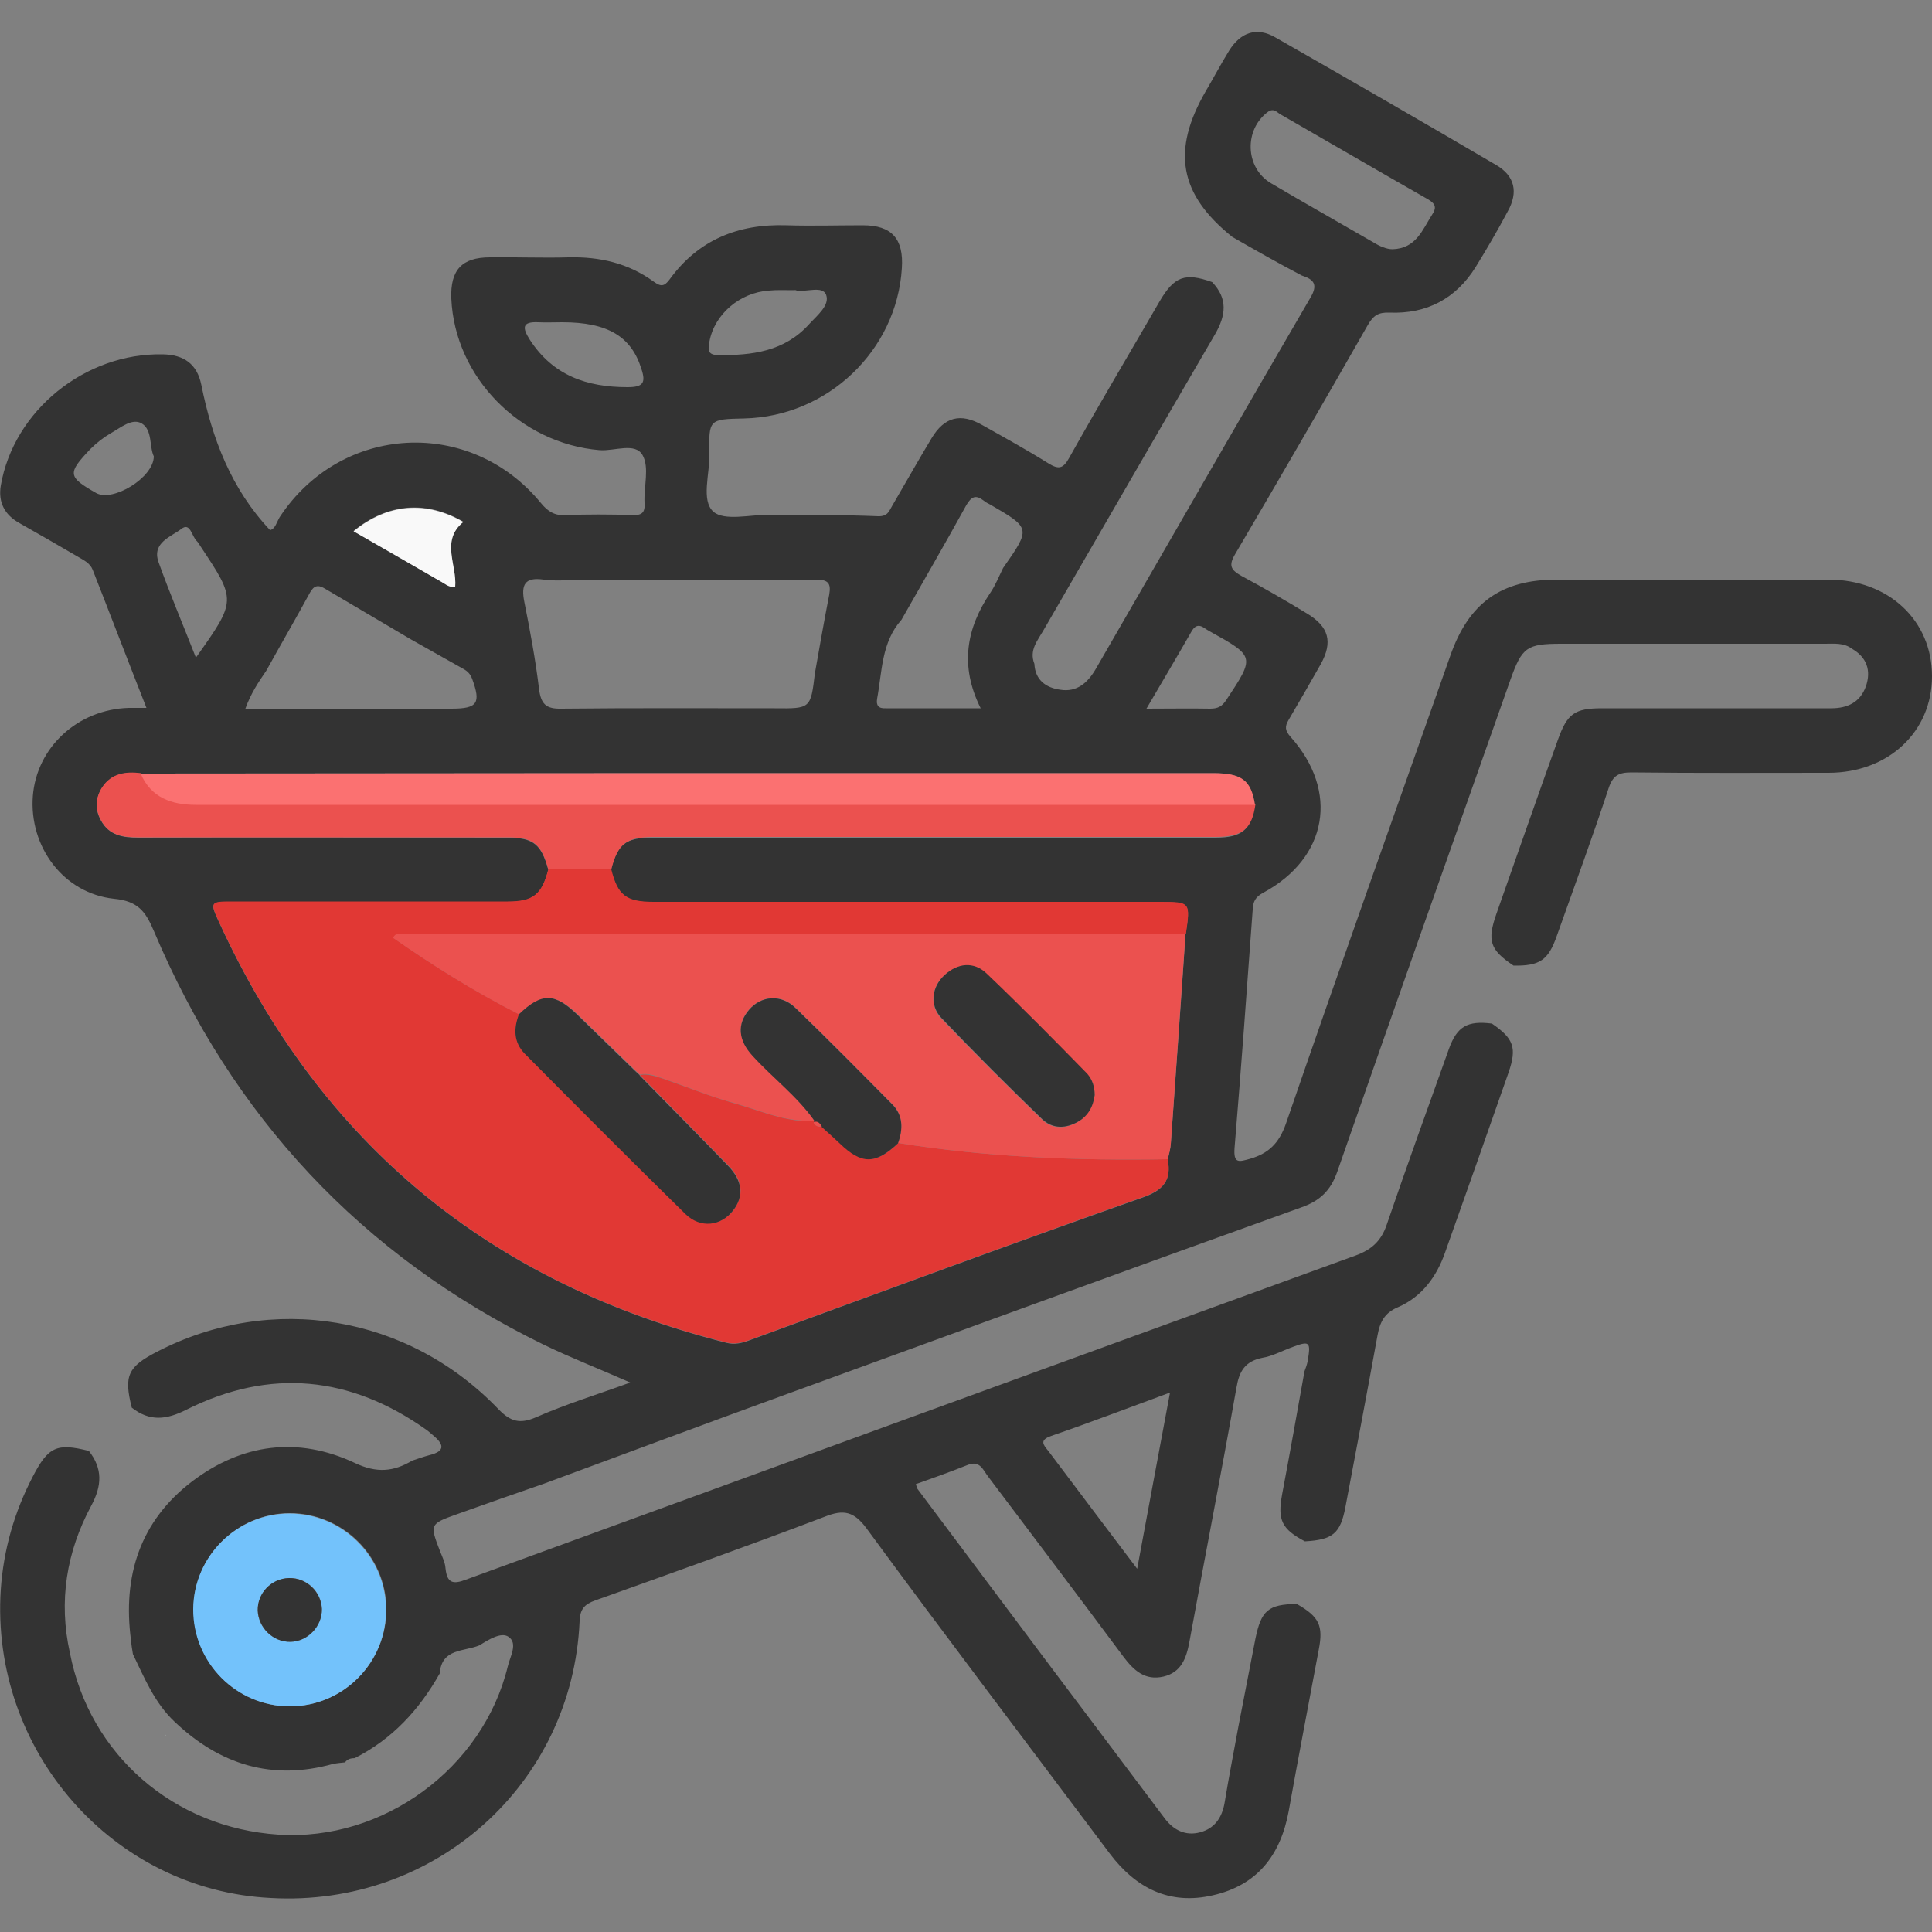 <?xml version="1.0" encoding="utf-8"?>
<!-- Generator: Adobe Illustrator 23.0.5, SVG Export Plug-In . SVG Version: 6.00 Build 0)  -->
<svg version="1.1" id="Layer_1" xmlns="http://www.w3.org/2000/svg" xmlns:xlink="http://www.w3.org/1999/xlink" x="0px" y="0px"
	 viewBox="0 0 500 500" style="enable-background:new 0 0 500 500;" xml:space="preserve">
<rect x="0" y="0" width="500" height="500" fill="#808080" stroke="none"/>
<style type="text/css">
	.st0{fill:#333333;}
	.st1{fill:#E13834;}
	.st2{fill:#EB514F;}
	.st3{fill:#FB7171;}
	.st4{fill:#73C2FB;}
	.st5{fill:#F9F9F9;}
	.st6{fill:#B3B9BA;}
</style>
<g>
	<path class="st0" d="M318.9,61.3c-13.7-11-15.8-22.3-6.8-37.8c2-3.4,3.9-7,6-10.4c3-4.8,7.2-6.2,12-3.4
		c19.1,10.9,38.2,21.9,57.1,33c4.8,2.8,5.8,7,3,12c-2.6,4.9-5.4,9.7-8.3,14.4c-5.1,8.2-12.7,12.2-22.3,11.8c-3-0.1-4.2,0.8-5.6,3.2
		c-11.3,19.8-22.8,39.7-34.4,59.4c-1.7,2.9-1,4,1.6,5.5c5.8,3.1,11.5,6.4,17.1,9.8c5.6,3.4,6.7,7.3,3.5,13.1
		c-2.7,4.8-5.5,9.6-8.3,14.4c-1,1.7-1,2.7,0.5,4.4c12.6,14.1,9.6,31.3-7,40.3c-2.1,1.1-2.7,2.3-2.8,4.4c-1.5,20.6-3,41.2-4.7,61.7
		c-0.3,4.1,1.1,3.6,4,2.8c4.8-1.4,7.5-4,9.3-9.1c13.9-40.4,28.3-80.7,42.5-121c4.8-13.8,13.2-19.8,27.6-19.8c23.4,0,46.9,0,70.3,0
		c15.5,0,26.8,10.5,26.8,25c0,14.4-11.3,25-26.8,25c-17,0-34,0.1-51-0.1c-3.3,0-4.8,0.8-5.9,4.1c-4.2,12.8-8.9,25.5-13.4,38.2
		c-2.2,6.3-4.4,7.8-11.2,7.7c-6.1-4.1-6.9-6.4-4.4-13.5c5.3-15,10.5-30,15.9-45c2.4-6.7,4.3-8.1,11.4-8.1c19.8,0,39.5,0,59.3,0
		c4.2,0,7.5-1.5,9-5.7c1.4-4.1,0.2-7.5-3.6-9.7c-2.1-1.6-4.6-1.3-7-1.3c-22.7,0-45.5,0-68.2,0c-9,0-10.2,0.9-13.2,9.3
		c-15,42.4-30,84.8-44.8,127.3c-1.7,4.9-4.5,7.6-9.4,9.3c-44.8,16.1-89.5,32.4-134.2,48.7c-20.6,7.5-41.2,15.2-61.8,22.8
		c-7.5,2.6-15,5.2-22.5,7.9c-7,2.5-7,2.6-4.3,9.6c0.6,1.5,1.3,2.9,1.4,4.4c0.4,3.8,1.9,4.2,5.3,2.9c76.7-28,153.5-56,230.3-83.9
		c4.1-1.5,6.6-3.8,8-8c5.2-15.2,10.7-30.4,16.1-45.5c2.1-5.8,4.8-7.3,11.1-6.5c5.7,3.9,6.5,6.3,4.3,12.7
		c-5.4,15.5-10.9,31-16.4,46.5c-2.2,6.3-6,11.5-12.2,14.2c-3.6,1.5-4.7,4-5.3,7.3c-2.7,14.8-5.5,29.6-8.3,44.4
		c-1.3,6.9-3.3,8.5-10.5,8.9c-6-3.2-7.1-5.5-5.9-12.1c2-10.6,3.9-21.3,5.8-31.9c0.3-0.8,0.6-1.6,0.8-2.5c0.9-5.3,0.6-5.5-4.4-3.6
		c-2.4,0.9-4.8,2.2-7.3,2.6c-4.5,0.9-6,3.5-6.7,7.7c-3.9,22-8.2,43.9-12.2,65.9c-0.8,4.2-2.1,7.8-6.7,8.9c-4.8,1.1-7.7-1.6-10.4-5.2
		c-11.6-15.6-23.3-31.1-35-46.6c-1.3-1.7-2.1-4.2-5.2-3c-4.5,1.8-9,3.4-13.5,5c0.3,0.7,0.3,1.1,0.5,1.3c21.3,28.5,42.6,56.9,64,85.3
		c2.3,3,5.4,4.5,9.1,3.5s5.6-3.7,6.3-7.5c1.1-6.7,2.4-13.3,3.6-19.9c1.5-7.6,2.9-15.1,4.4-22.7c1.5-7.3,3.3-8.9,10.7-9
		c5.8,3.3,6.9,5.6,5.7,11.8c-2.6,14-5.3,27.9-7.8,41.9c-2.1,11.3-8.1,19.1-19.6,21.7c-11.2,2.6-19.9-1.8-26.7-10.8
		c-21-28-42.2-55.9-62.9-84.1c-3.3-4.5-6-5-10.8-3.1c-19.7,7.5-39.6,14.6-59.5,21.7c-2.8,1-3.9,2.3-4,5.4
		c-1.9,42.2-37.5,74-79.9,71.6c-41-2-72.6-38.2-69.9-79.8c0.7-10.3,3.5-20.1,8.3-29.3c4-7.7,6.2-8.7,14.5-6.6
		c3.6,4.6,3.4,9,0.6,14.2c-6.4,11.9-8.5,24.7-5.5,38.1c5.1,26.4,26.9,45.2,53.9,47c27.2,1.8,53-17.2,59.4-43.5
		c0.6-2.6,2.7-6,0.2-7.7c-1.9-1.3-5.1,0.7-7.5,2.2c-4,1.7-9.8,0.7-10.3,7.3c-5.3,9.4-12.3,17-22,21.9h0.1c-1,0-2,0.2-2.6,1.1
		c-1,0.1-2.1,0.2-3.1,0.4c-15.8,4.4-29.3,0.2-41-10.9c-5.2-4.9-7.8-11.3-10.8-17.5c-0.2-1.2-0.4-2.4-0.5-3.6
		c-2.2-16.6,2.3-30.8,15.8-41.1c12.9-9.8,27.4-11.7,42.1-4.8c5.7,2.7,10,2.3,14.9-0.6c1.5-0.5,2.9-1,4.4-1.4c4.5-1.1,3.6-3,0.8-5.3
		c-0.5-0.4-1-0.9-1.6-1.3c-19.6-13.9-40.4-16-62-5.2c-5.3,2.7-9.6,3.1-14.2-0.5c-2.1-8.3-1-10.6,6.6-14.5
		c29.6-15.3,64.9-9.5,88.3,14.9c3.1,3.2,5.5,3.9,9.7,2.1c7.7-3.4,15.9-5.9,24.4-9c-7.9-3.5-15.4-6.4-22.6-9.9
		c-47-23-80.4-58.9-100.7-107c-2.1-4.9-4-7.7-10.3-8.3c-13.1-1.4-22-13.5-21-26.6c1-12.6,11.6-22.4,24.8-22.8c1.4,0,2.7,0,4.6,0
		c-4.8-12.2-9.3-24-13.9-35.7c-0.7-1.8-2.3-2.5-3.8-3.4c-5.1-3-10.2-5.9-15.3-8.8c-3.7-2.1-5.4-5.3-4.7-9.6
		c3.3-19.4,21.8-34.4,41.9-34c5.5,0.1,8.9,2.5,10,7.9c2.8,13.9,7.7,26.9,17.8,37.6c1.4-0.4,1.7-2.1,2.5-3.4
		c15.9-24.1,49.3-25.9,67.6-3.6c1.8,2.2,3.6,3.3,6.4,3.1c5.7-0.2,11.5-0.2,17.2,0c2.5,0.1,3.4-0.6,3.2-3.2
		c-0.2-4.2,1.3-9.1-0.5-12.3c-1.9-3.4-7.3-1-11.1-1.3c-20.6-1.7-37.5-18.9-38.4-39.2c-0.3-7.4,2.7-10.7,10-10.7
		c6.8-0.1,13.5,0.2,20.3,0c8.1-0.2,15.5,1.5,22.1,6.3c1.8,1.3,2.7,1.3,4.1-0.6c7.4-10.2,17.7-14.4,30.2-14c6.6,0.2,13.2,0,19.8,0
		c7.5,0,10.6,3.5,10.1,11.1c-1.3,21.3-19.2,38.4-40.8,38.9c-9.1,0.2-9.2,0.2-9,9.2c0.1,5.1-2.2,12,1,14.9c2.8,2.5,9.5,0.8,14.5,0.8
		c9.4,0.1,18.7,0,28.1,0.4c2.6,0.1,2.9-1.4,3.7-2.7c3.4-5.8,6.7-11.7,10.2-17.5c3.3-5.5,7.5-6.6,13.1-3.4c5.7,3.2,11.5,6.4,17.1,9.9
		c2.6,1.6,3.8,1.5,5.4-1.4c7.6-13.6,15.6-27,23.4-40.5c3.8-6.5,6.6-7.5,13.6-5c4.1,4.3,3.6,8.6,0.7,13.6
		c-14.9,25.5-29.6,51.1-44.4,76.6c-1.5,2.6-3.7,5.1-2.3,8.6c0.2,4.2,3,6.2,6.7,6.7c4.3,0.7,7.1-1.8,9.2-5.4
		c18.5-32,36.9-64.1,55.5-96c2.1-3.5,0.9-4.8-2.2-5.8C330.8,68.1,324.8,64.7,318.9,61.3z M68.9,173.6c-2,2.9-4,5.9-5.4,9.8
		c18.1,0,35.7,0,53.3,0c6.8,0,7.7-1.4,5.4-7.7c-0.5-1.3-1.2-2-2.3-2.6c-4.5-2.5-9-5.1-13.5-7.6c-7.4-4.4-14.8-8.7-22.2-13.1
		c-1.8-1.1-2.9-1-4,1C76.5,160.2,72.6,166.9,68.9,173.6z M259.6,147c7.2-10.3,7.2-10.3-3.3-16.4c-0.6-0.3-1.2-0.6-1.8-1.1
		c-2-1.5-3.1-1-4.4,1.2c-5.5,10-11.2,19.8-16.8,29.7c-5.2,5.8-5,13.4-6.3,20.4c-0.3,1.7,0.3,2.6,2.2,2.5c7.9,0,15.8,0,24.6,0
		c-5.5-11-3.7-20.7,2.5-29.9C257.6,151.5,258.5,149.2,259.6,147z M210.9,174.2c1.2-6.8,2.4-13.6,3.7-20.3c0.5-2.9-0.2-3.9-3.4-3.9
		c-20.7,0.2-41.5,0.2-62.2,0.2c-2.8-0.1-5.6,0.2-8.3-0.2c-4.9-0.7-5.9,1.3-5,5.8c1.5,7.5,2.9,15,3.8,22.5c0.5,3.9,1.8,5.2,5.8,5.1
		c18.4-0.2,36.8-0.1,55.2-0.1C209.8,183.4,209.8,183.4,210.9,174.2z M36.5,200.2c-4-0.5-7.7,0-10.1,3.7c-1.7,2.7-1.9,5.5-0.3,8.4
		c2.1,3.9,5.7,4.5,9.7,4.5c31.9-0.1,63.7,0,95.6,0c6.6,0,8.7,1.7,10.5,8.3c-1.7,6.6-3.9,8.3-10.5,8.3c-23.8,0-47.5,0-71.3,0
		c-5.7,0-5.8,0.1-3.4,5.3C83,296,126.8,332,187.9,347.5c2.2,0.6,4.1,0.1,6-0.6c33.8-12.4,67.6-24.9,101.6-36.9
		c5.5-1.9,7.7-4.4,6.7-9.9c0.3-1.3,0.7-2.7,0.8-4c1.3-18.1,2.6-36.1,3.8-54.2c1.3-8.4,1.3-8.4-6.8-8.4c-43.6,0-87.3,0-130.9,0
		c-7.1,0-9.3-1.7-11-8.4c1.7-6.6,3.8-8.3,10.5-8.3c14.2,0,28.4,0,42.6,0c34.5,0,68.9,0,103.4,0c6.8,0,9.2-2.1,10.1-8.4
		c-1-6.4-3.4-8.3-10.8-8.3c-47.4,0-94.8,0-142.2,0C126.7,200.1,81.6,200.2,36.5,200.2z M75,441.6c13.9,0,25.1-11.4,25-25.3
		c-0.1-13.6-11.3-24.7-25-24.7c-13.6,0-24.9,11.2-24.9,24.7C50,430.3,61.2,441.6,75,441.6z M360.4,64.5c6.1-0.2,7.7-5,10.2-8.9
		c1.2-1.8,1-2.8-1-4c-12.8-7.3-25.5-14.7-38.2-22c-0.9-0.5-1.7-1.7-3.2-0.7c-6.3,4.6-6,14.5,0.7,18.5c8.8,5.2,17.7,10.2,26.5,15.3
		C357,63.7,358.8,64.5,360.4,64.5z M302.8,360.4c-10.9,4-20.8,7.8-30.7,11.2c-3.2,1.1-2.1,2.3-0.8,3.9c4.1,5.4,8.1,10.8,12.2,16.2
		c3.4,4.5,6.8,9,10.8,14.3C297.2,390.4,299.9,375.8,302.8,360.4z M145.5,83.4c-2.1,0-4.2,0.1-6.2,0c-4.3-0.2-4.1,1.5-2.2,4.5
		c6,9.3,14.8,12.3,25.3,12.3c4,0,4.8-1.1,3.6-4.7C163.4,87.1,157.3,83.4,145.5,83.4z M205.2,75.1L205.2,75.1c-2.1,0-4.2-0.1-6.2,0.1
		c-7.5,0.5-14.1,6.1-15.4,13.2c-0.3,1.8-0.7,3.4,2.1,3.5c8.9,0.1,17.3-0.9,23.7-8c2.1-2.3,5.4-4.9,4.4-7.6c-0.9-2.4-5-0.7-7.6-1.1
		C205.9,75,205.6,75.1,205.2,75.1z M50.7,170.2c10.5-14.8,10.5-14.8,1.2-28.8c-0.3-0.4-0.5-0.9-0.9-1.3c-1.4-1.2-1.7-5.1-4.1-3.2
		c-2.6,2-7.6,3.5-5.9,8.5C43.9,153.5,47.3,161.5,50.7,170.2z M296.7,183.4c6.1,0,11.3-0.1,16.5,0c2,0,3.1-0.6,4.2-2.3
		c7.4-11.2,7.4-11.2-4.3-17.7c-0.5-0.3-0.9-0.5-1.3-0.8c-1.7-1.2-2.7-0.6-3.6,1.1C304.6,170,300.9,176.2,296.7,183.4z M117.8,151.9
		c0.5-5.7-3.9-11.9,2.1-16.9c-9.6-5.6-19.6-4.8-28.4,2.4c7.6,4.4,15,8.7,22.4,12.9C115.1,151,116.1,152,117.8,151.9z M39.8,118.1
		c-1.2-2.5-0.3-6.8-3.1-8.5c-2.5-1.5-5.5,1.1-8,2.5c-1.9,1.1-3.7,2.5-5.3,4.1c-6,6.3-5.9,7.2,1.5,11.4
		C29.2,130,39.8,123.6,39.8,118.1z"/>
	<path class="st1" d="M302.2,300c1.1,5.5-1.2,8-6.7,9.9c-34,12-67.7,24.5-101.6,36.9c-2,0.7-3.8,1.2-6,0.6
		C126.9,332,83,295.9,56.7,238.6c-2.4-5.2-2.3-5.3,3.4-5.3c23.8,0,47.5,0,71.3,0c6.6,0,8.8-1.8,10.5-8.3c5.4,0,10.9,0,16.3,0
		c1.7,6.7,3.8,8.4,11,8.4c43.6,0,87.3,0,130.9,0c8,0,8,0,6.8,8.4c-0.9,0-1.7-0.1-2.6-0.1c-66.7,0-133.3,0-200,0
		c-0.8,0-1.7-0.4-2.5,1c10.4,7.3,21.2,14,32.6,19.8c-1.5,3.7-1.4,7.2,1.5,10.1c13.8,13.9,27.6,27.8,41.6,41.5
		c3.9,3.8,9.3,3.1,12.3-0.9c2.8-3.8,2.5-7.7-1.3-11.6c-7.6-7.8-15.2-15.6-22.9-23.4c2.2-0.4,4.1,0.4,6.1,1c6,2.1,12,4.5,18.2,6.3
		c6.9,1.9,13.6,5.1,21,4.6l-0.3,0.3c0.4,1.1,1.2,1.2,2.2,1.2c1.5,1.4,3.1,2.8,4.6,4.2c5.7,5.5,9.2,5.6,15.1,0
		C255.5,299.5,278.8,300.4,302.2,300z"/>
	<path class="st2" d="M134.3,262.5c-11.4-5.8-22.1-12.5-32.6-19.8c0.8-1.4,1.7-1,2.5-1c66.7,0,133.3,0,200,0c0.9,0,1.7,0.1,2.6,0.1
		c-1.3,18.1-2.5,36.1-3.8,54.2c-0.1,1.4-0.5,2.7-0.8,4c-23.4,0.4-46.7-0.5-69.8-4.2c1.3-3.6,1.4-7.2-1.5-10.1
		c-8.3-8.3-16.5-16.7-25-24.9c-3.7-3.6-8.8-3.2-12,0.4c-3.2,3.7-2.9,7.9,0.9,12c5.2,5.7,11.5,10.5,16,16.8c-7.5,0.5-14.1-2.7-21-4.6
		c-6.2-1.7-12.1-4.2-18.2-6.3c-2-0.7-3.9-1.5-6.1-1h0.1c-0.4-0.4-0.8-0.7-1.2-1.1c-4.9-4.8-9.9-9.6-14.8-14.4
		C143.6,256.9,140.3,256.9,134.3,262.5z M283.3,283.4c0-2.2-0.6-4.1-2-5.4c-8.6-8.7-17.2-17.5-26.1-26c-3.3-3.1-7.4-2.7-10.8,0.4
		c-3.4,3-3.9,7.9-0.8,11.2c8.5,8.9,17.2,17.5,26,26.1c2.4,2.3,5.5,2.6,8.7,1S282.8,286.5,283.3,283.4z"/>
	<path class="st2" d="M158.2,225c-5.4,0-10.9,0-16.3,0c-1.8-6.6-3.8-8.3-10.5-8.3c-31.9,0-63.7,0-95.6,0c-4,0-7.6-0.5-9.7-4.5
		c-1.5-2.8-1.4-5.7,0.3-8.4c2.4-3.7,6.1-4.2,10.1-3.7c2.7,6.4,8.1,8.1,14.3,8.1c91.4,0,182.7,0,274.1,0c-0.9,6.3-3.3,8.3-10.1,8.4
		c-34.5,0-68.9,0-103.4,0c-14.2,0-28.4,0-42.6,0C162,216.7,159.9,218.4,158.2,225z"/>
	<path class="st3" d="M324.8,208.3c-91.4,0-182.7,0-274.1,0c-6.2,0-11.6-1.8-14.3-8.1c45.1,0,90.3-0.1,135.4-0.1
		c47.4,0,94.8,0,142.2,0C321.4,200.1,323.8,201.9,324.8,208.3z"/>
	<path class="st4" d="M75,441.6c-13.8,0-25.1-11.3-25-25.2c0.1-13.6,11.3-24.7,24.9-24.7c13.7,0,24.9,11.1,25,24.7
		C100.1,430.2,88.9,441.6,75,441.6z M83.3,416.4c-0.1-4.5-4-8.2-8.5-8c-4.5,0.1-8.2,3.9-8.1,8.4s4,8.2,8.5,8.1
		C79.7,424.8,83.4,420.9,83.3,416.4z"/>
	<path class="st5" d="M117.8,151.9c-1.7,0.2-2.7-0.9-3.9-1.5c-7.4-4.3-14.9-8.6-22.4-12.9c8.8-7.2,18.8-8,28.4-2.4
		C114,139.9,118.3,146.2,117.8,151.9z"/>
	<path class="st0" d="M134.3,262.5c5.9-5.7,9.3-5.6,15.3,0.3c4.9,4.8,9.9,9.6,14.8,14.4c0.4,0.4,0.8,0.7,1.2,1.1h-0.1
		c7.6,7.8,15.3,15.5,22.9,23.4c3.8,3.9,4.2,7.9,1.3,11.6c-3.1,4-8.4,4.7-12.3,0.9c-14-13.7-27.8-27.6-41.6-41.5
		C132.9,269.7,132.9,266.2,134.3,262.5z"/>
	<path class="st0" d="M210.8,290.1c-4.5-6.4-10.8-11.1-16-16.8c-3.8-4.1-4.1-8.3-0.9-12c3.1-3.6,8.2-4.1,12-0.4
		c8.5,8.2,16.7,16.5,25,24.9c2.9,2.9,2.8,6.5,1.5,10.1c-5.9,5.5-9.4,5.5-15.1,0c-1.5-1.4-3-2.8-4.6-4.2c-0.5-0.8-1-1.6-2.2-1.2
		L210.8,290.1z"/>
	<path class="st2" d="M210.5,290.4c1.2-0.4,1.7,0.3,2.2,1.2C211.8,291.6,210.9,291.5,210.5,290.4z"/>
	<path class="st0" d="M283.3,283.4c-0.4,3.1-1.8,5.7-4.9,7.2c-3.2,1.6-6.3,1.3-8.7-1c-8.8-8.5-17.5-17.2-26-26.1
		c-3.2-3.3-2.6-8.1,0.8-11.2c3.4-3.1,7.5-3.5,10.8-0.4c8.9,8.5,17.5,17.2,26.1,26C282.7,279.4,283.3,281.3,283.3,283.4z"/>
	<path class="st1" d="M165.6,278.2c-0.4-0.4-0.8-0.7-1.2-1.1C164.8,277.5,165.2,277.9,165.6,278.2z"/>
	<path class="st0" d="M83.3,416.4c0.1,4.4-3.6,8.4-8.1,8.5s-8.3-3.6-8.5-8.1c-0.1-4.5,3.5-8.3,8.1-8.4
		C79.3,408.3,83.1,411.9,83.3,416.4z"/>
	<path class="st6" d="M42.8,448.9c0.1,0.2,0.3,0.3,0.4,0.5C43,449.2,42.8,449.1,42.8,448.9C42.7,449,42.8,448.9,42.8,448.9z"/>
</g>
</svg>
